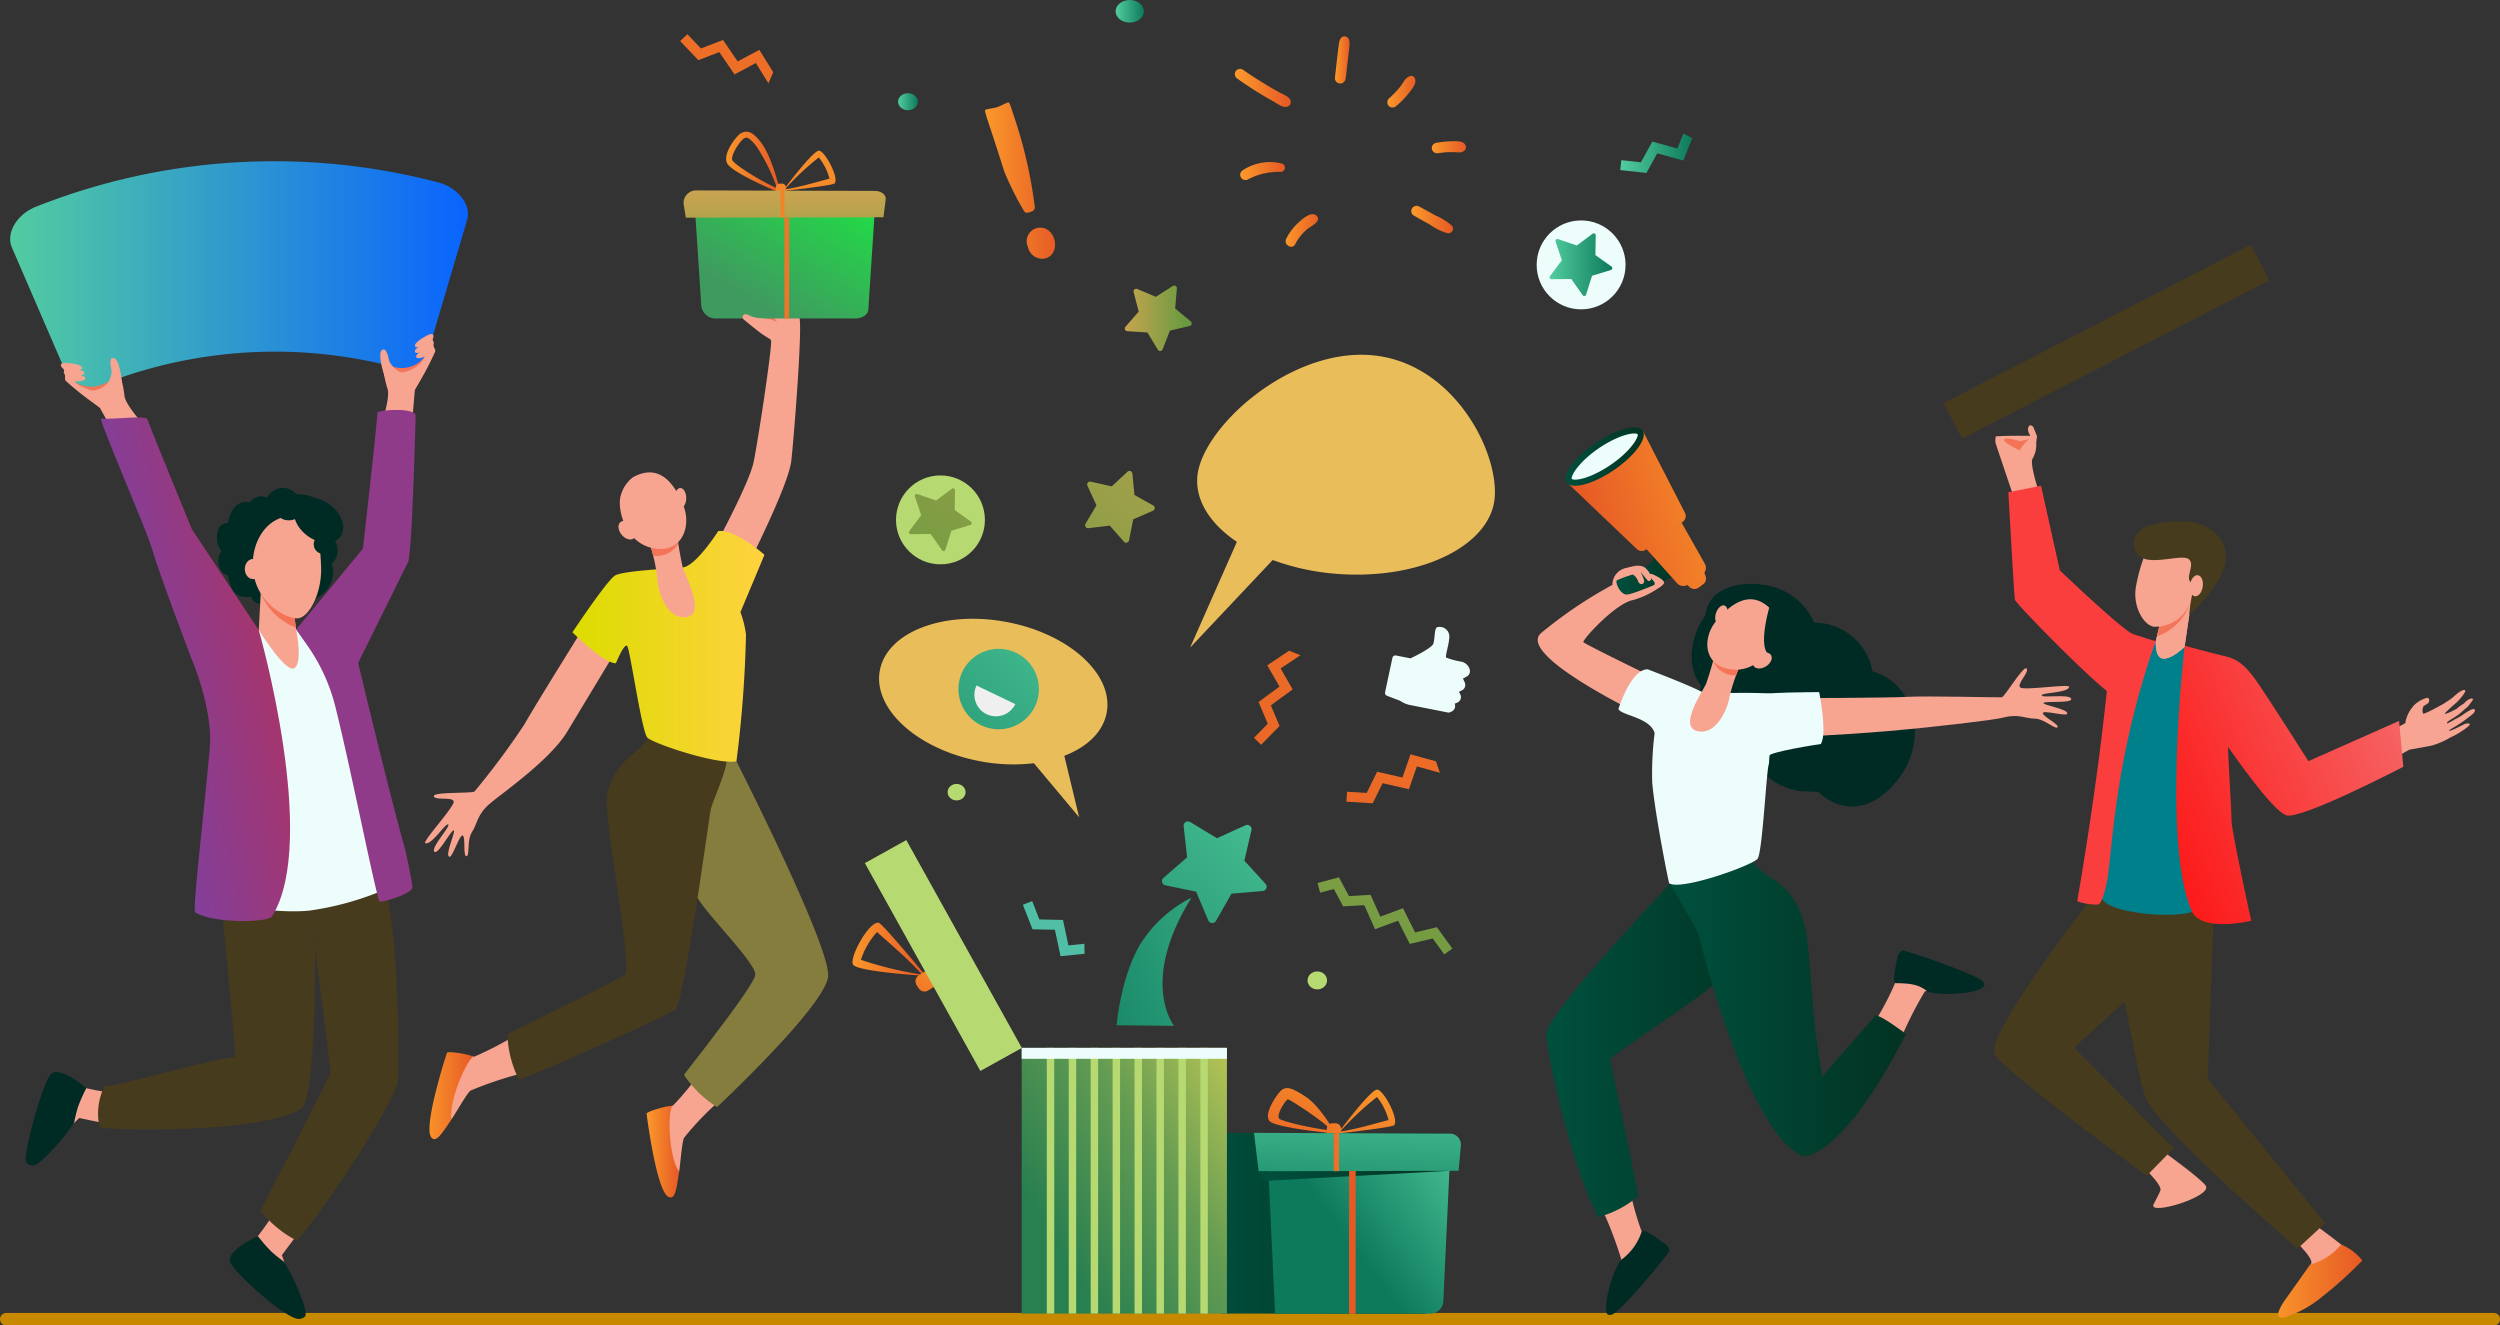 <svg xmlns="http://www.w3.org/2000/svg" xmlns:xlink="http://www.w3.org/1999/xlink" width="324.396" height="171.992" viewBox="0 0 324.396 171.992">
  <rect x="0" y="0" width="324.396" height="171.992" fill="#333333" stroke="none"/>
  <defs>
    <linearGradient id="linear-gradient" x1="2.996" y1="-0.889" x2="-0.707" y2="1.461" gradientUnits="objectBoundingBox">
      <stop offset="0" stop-color="#53cd9f"/>
      <stop offset="1" stop-color="#0d7a5c"/>
    </linearGradient>
    <linearGradient id="linear-gradient-2" x1="1.454" y1="-0.609" x2="-1.192" y2="2.35" xlink:href="#linear-gradient"/>
    <linearGradient id="linear-gradient-3" x1="2.406" y1="-2" x2="-1.989" y2="3.468" gradientUnits="objectBoundingBox">
      <stop offset="0" stop-color="#c7a44f"/>
      <stop offset="1" stop-color="#609a3f"/>
    </linearGradient>
    <linearGradient id="linear-gradient-4" x1="12.141" y1="-5.637" x2="-3.463" y2="2.502" gradientUnits="objectBoundingBox">
      <stop offset="0" stop-color="#fb9a2b"/>
      <stop offset="1" stop-color="#e65925"/>
    </linearGradient>
    <linearGradient id="linear-gradient-5" x1="6.183" y1="-10.884" x2="-1.57" y2="4.75" xlink:href="#linear-gradient-4"/>
    <linearGradient id="linear-gradient-6" x1="5.712" y1="-9.927" x2="-2.071" y2="5.671" xlink:href="#linear-gradient-4"/>
    <linearGradient id="linear-gradient-7" x1="2.246" y1="-3.418" x2="-0.024" y2="1.676" xlink:href="#linear-gradient-3"/>
    <linearGradient id="linear-gradient-8" x1="0" y1="0.5" x2="1" y2="0.5" xlink:href="#linear-gradient"/>
    <linearGradient id="linear-gradient-9" x1="1.001" y1="-0.048" x2="-0.387" y2="2.511" xlink:href="#linear-gradient-4"/>
    <linearGradient id="linear-gradient-10" x1="1.207" y1="-0.762" x2="0.011" y2="1.721" xlink:href="#linear-gradient-4"/>
    <linearGradient id="linear-gradient-11" x1="3.415" y1="-2.434" x2="-2.057" y2="3.074" xlink:href="#linear-gradient-4"/>
    <linearGradient id="linear-gradient-12" y1="0.5" x2="1" y2="0.5" gradientUnits="objectBoundingBox">
      <stop offset="0" stop-color="#00503e"/>
      <stop offset="1" stop-color="#023222"/>
    </linearGradient>
    <linearGradient id="linear-gradient-13" x1="1.149" y1="-0.002" x2="0.407" y2="0.535" xlink:href="#linear-gradient"/>
    <linearGradient id="linear-gradient-14" x1="1.004" y1="-1.377" x2="-0.062" y2="2.535" xlink:href="#linear-gradient"/>
    <linearGradient id="linear-gradient-16" x1="9.852" y1="-1.371" x2="-4.875" y2="1.575" xlink:href="#linear-gradient-4"/>
    <linearGradient id="linear-gradient-17" x1="13.578" y1="-0.37" x2="1.795" y2="0.414" xlink:href="#linear-gradient-4"/>
    <linearGradient id="linear-gradient-18" x1="1.134" y1="-0.001" x2="0.175" y2="0.757" gradientUnits="objectBoundingBox">
      <stop offset="0" stop-color="#c9cd55"/>
      <stop offset="0.507" stop-color="#659c52"/>
      <stop offset="1" stop-color="#287f50"/>
    </linearGradient>
    <linearGradient id="linear-gradient-19" x1="0" y1="0.5" x2="1" y2="0.5" xlink:href="#linear-gradient-4"/>
    <linearGradient id="linear-gradient-21" x1="1.187" y1="-0.641" x2="-0.673" y2="2.448" xlink:href="#linear-gradient-4"/>
    <linearGradient id="linear-gradient-22" x1="3.818" y1="-3.864" x2="-1.059" y2="2.401" xlink:href="#linear-gradient-3"/>
    <linearGradient id="linear-gradient-23" x1="0" y1="0.5" x2="1" y2="0.5" xlink:href="#linear-gradient"/>
    <linearGradient id="linear-gradient-24" x1="0" y1="0.5" x2="1" y2="0.5" xlink:href="#linear-gradient-3"/>
    <linearGradient id="linear-gradient-25" x1="0" y1="0.5" x2="1" y2="0.5" xlink:href="#linear-gradient-4"/>
    <linearGradient id="linear-gradient-28" y1="0.5" x2="1" y2="0.5" gradientUnits="objectBoundingBox">
      <stop offset="0" stop-color="#dcdc00"/>
      <stop offset="1" stop-color="#ffd240"/>
    </linearGradient>
    <linearGradient id="linear-gradient-29" x1="1.231" y1="-0.806" x2="-1.465" y2="5.402" xlink:href="#linear-gradient-4"/>
    <linearGradient id="linear-gradient-31" x1="5.122" y1="-5.311" x2="-8.696" y2="12.063" xlink:href="#linear-gradient-4"/>
    <linearGradient id="linear-gradient-32" x1="1.156" y1="-0.305" x2="0.22" y2="0.777" gradientUnits="objectBoundingBox">
      <stop offset="0" stop-color="#14f93a"/>
      <stop offset="1" stop-color="#3f9a60"/>
    </linearGradient>
    <linearGradient id="linear-gradient-33" x1="0.51" y1="0.164" x2="0.377" y2="4.791" xlink:href="#linear-gradient-3"/>
    <linearGradient id="linear-gradient-34" x1="14.333" y1="-2.957" x2="-22.856" y2="6.337" xlink:href="#linear-gradient-4"/>
    <linearGradient id="linear-gradient-35" x1="17.142" y1="-0.883" x2="-12.607" y2="1.589" xlink:href="#linear-gradient-4"/>
    <linearGradient id="linear-gradient-37" x1="1.863" y1="-0.981" x2="-1.581" y2="2.761" xlink:href="#linear-gradient"/>
    <linearGradient id="linear-gradient-40" x1="0" y1="0.5" x2="1" y2="0.5" xlink:href="#linear-gradient-12"/>
    <linearGradient id="linear-gradient-41" x1="4.288" y1="-0.641" x2="-3.881" y2="1.947" xlink:href="#linear-gradient-4"/>
    <linearGradient id="linear-gradient-43" x1="1.998" y1="0.141" x2="-0.801" y2="0.869" xlink:href="#linear-gradient-4"/>
    <linearGradient id="linear-gradient-44" x1="1.521" y1="0.261" x2="0.085" y2="0.647" xlink:href="#linear-gradient-4"/>
    <linearGradient id="linear-gradient-45" x1="0" y1="0.5" x2="1" y2="0.5" xlink:href="#linear-gradient-12"/>
    <linearGradient id="linear-gradient-48" x1="1.053" y1="0.075" x2="-0.374" y2="0.763" gradientUnits="objectBoundingBox">
      <stop offset="0" stop-color="#f56d6d"/>
      <stop offset="1" stop-color="red"/>
    </linearGradient>
    <linearGradient id="linear-gradient-52" x1="0" y1="0.5" x2="1" y2="0.5" xlink:href="#linear-gradient-4"/>
    <linearGradient id="linear-gradient-53" x1="0" y1="0.5" x2="1" y2="0.5" xlink:href="#linear-gradient-4"/>
    <linearGradient id="linear-gradient-54" x1="0" y1="0.5" x2="1" y2="0.5" xlink:href="#linear-gradient-4"/>
    <linearGradient id="linear-gradient-55" x1="0" y1="0.5" x2="1" y2="0.5" xlink:href="#linear-gradient-4"/>
    <linearGradient id="linear-gradient-57" x1="0" y1="0.5" x2="1" y2="0.5" xlink:href="#linear-gradient-4"/>
    <linearGradient id="linear-gradient-59" x1="0" y1="0.5" x2="1" y2="0.5" xlink:href="#linear-gradient-4"/>
    <linearGradient id="linear-gradient-60" x1="0" y1="0.5" x2="1" y2="0.5" xlink:href="#linear-gradient"/>
    <linearGradient id="linear-gradient-62" x1="1.496" y1="0.002" x2="0.254" y2="0.591" gradientUnits="objectBoundingBox">
      <stop offset="0" stop-color="#df2525"/>
      <stop offset="1" stop-color="#823f9a"/>
    </linearGradient>
    <linearGradient id="linear-gradient-63" y1="0.5" x2="1" y2="0.5" gradientUnits="objectBoundingBox">
      <stop offset="0" stop-color="#53cd9f"/>
      <stop offset="1" stop-color="#0963ff"/>
    </linearGradient>
  </defs>
  <g id="Layer_1" transform="translate(-111.975 -81.15)">
    <g id="Group_326" data-name="Group 326" transform="translate(111.975 81.15)">
      <path id="Path_1346" data-name="Path 1346" d="M1060.594,836.037a16.53,16.53,0,0,0-6.786,6.285c-2.425,4.3-2.922,10.26-2.922,10.26l7.459.076S1053.785,847,1060.594,836.037Z" transform="translate(-905.998 -719.547)" fill="url(#linear-gradient)"/>
      <g id="Group_288" data-name="Group 288" transform="translate(0 170.368)">
        <path id="Path_1347" data-name="Path 1347" d="M436.371,1185.991a.785.785,0,0,0-.756-.812H112.892a.818.818,0,1,0,0,1.624H435.615a.785.785,0,0,0,.756-.812Z" transform="translate(-111.975 -1185.179)" fill="#c68900"/>
      </g>
      <path id="Path_1348" data-name="Path 1348" d="M1095.045,784.7l-1.584-3.745-3.983-.818a.559.559,0,0,1-.254-.969l3.072-2.664-.452-4.041a.559.559,0,0,1,.844-.541l3.482,2.1,3.7-1.679a.559.559,0,0,1,.775.635l-.92,3.961,2.741,3a.559.559,0,0,1-.365.933l-4.051.349-2.009,3.535A.559.559,0,0,1,1095.045,784.7Z" transform="translate(-938.258 -665.258)" fill="url(#linear-gradient-2)"/>
      <path id="Path_1349" data-name="Path 1349" d="M1024.452,484l1.42-2.4-1.171-2.53a.383.383,0,0,1,.431-.535l2.721.609,2.044-1.9a.383.383,0,0,1,.642.245l.261,2.776,2.435,1.359a.383.383,0,0,1-.035.686l-2.559,1.106-.54,2.735a.383.383,0,0,1-.663.179l-1.843-2.092-2.768.332A.383.383,0,0,1,1024.452,484Z" transform="translate(-883.597 -416.035)" fill="url(#linear-gradient-3)"/>
      <path id="Path_1350" data-name="Path 1350" d="M1170.958,628.284l-2.844,1.9,1.591,2.761-2.719,1.993,1.194,2.826-1.79,1.825.923.906,2.4-2.44-1.131-2.678,2.827-2.073-1.563-2.715,2.577-1.719Z" transform="translate(-1003.678 -543.853)" fill="url(#linear-gradient-4)"/>
      <path id="Path_1351" data-name="Path 1351" d="M1255.765,716.356l-3.3-.908-1.046,3.009-3.285-.751-1.356,2.752-2.551-.16-.08,1.291,3.412.214,1.284-2.608,3.418.782,1.029-2.96,2.987.823Z" transform="translate(-1069.439 -617.567)" fill="url(#linear-gradient-5)"/>
      <path id="Path_1352" data-name="Path 1352" d="M695.923,114.851l-1.8-2.9-2.811,1.5-1.9-2.782-2.863,1.1-1.765-1.849-.936.894,2.361,2.472,2.713-1.045,1.981,2.894,2.764-1.476,1.636,2.631Z" transform="translate(-595.592 -105.481)" fill="url(#linear-gradient-6)"/>
      <path id="Path_1353" data-name="Path 1353" d="M1222.67,818.864l1.3,2.43,2.805-.157,1.267,2.827,2.938-1.09,1.572,3.135,2.829-.669,2.006,2.768-1.048.759-1.5-2.07-2.984.706-1.512-3.013-2.987,1.107-1.4-3.12-2.741.153-1.207-2.252-1.779.477-.335-1.25Z" transform="translate(-1048.931 -705.024)" fill="url(#linear-gradient-7)"/>
      <path id="Path_1354" data-name="Path 1354" d="M980.071,844.427l-2.072.21-.707-3.3-3.067-.066-.932-2.38-1.205.472,1.247,3.183,2.906.063.736,3.429,3.117-.316Z" transform="translate(-839.36 -721.964)" fill="#50bfa5"/>
      <path id="Path_1355" data-name="Path 1355" d="M1482.586,193.528l-.775,1.932-3.248-.9-1.481,2.686-2.542-.279-.14,1.286,3.4.373,1.4-2.545,3.378.94,1.167-2.908Z" transform="translate(-1264.158 -176.186)" fill="url(#linear-gradient-8)"/>
      <g id="Group_291" data-name="Group 291" transform="translate(153.93 141.182)">
        <g id="Group_289" data-name="Group 289" transform="translate(19.795 0.204)">
          <path id="Path_1356" data-name="Path 1356" d="M1242.681,997.375c-.958.189-4.788,5.32-4.788,5.32l-.135.355s6.928-.77,7.179-1.066C1245.615,1001.183,1243.468,997.22,1242.681,997.375Zm-4.739,5.429a37.476,37.476,0,0,1,4.767-4.476,7.855,7.855,0,0,1,1.5,3C1243.417,1001.489,1239.964,1002.56,1237.942,1002.8Z" transform="translate(-1237.758 -997.37)" fill="url(#linear-gradient-9)"/>
        </g>
        <g id="Group_290" data-name="Group 290" transform="translate(10.587)">
          <path id="Path_1357" data-name="Path 1357" d="M1182.939,997.135c-1.885-1.23-2.4-1.22-2.951-.909s-2.574,3.217-1.669,4.123,8.085,1.552,8.085,1.552l.162-.439S1184.823,998.363,1182.939,997.135Zm-3.373,2.893c-.419-.417.624-2.157,1.1-2.527.121-.068,4.951,3.005,5.625,4.055C1183.594,1001.264,1179.956,1000.375,1179.566,1000.028Z" transform="translate(-1178.089 -996.05)" fill="url(#linear-gradient-10)"/>
        </g>
        <path id="Path_1358" data-name="Path 1358" d="M1228.367,1028.332h.4a.725.725,0,0,0,.725-.725v-1.188a.725.725,0,0,0-.725-.725h-.4a.725.725,0,0,0-.725.725v1.188A.724.724,0,0,0,1228.367,1028.332Z" transform="translate(-1209.408 -1021.119)" fill="url(#linear-gradient-11)"/>
        <path id="Path_1359" data-name="Path 1359" d="M1143.757,1033.781l-32.845-.1a1.426,1.426,0,0,0-1.413,1.64l.508,3.352,1.646,0,.992,16.866a1.707,1.707,0,0,0,1.7,1.607h26.215l1.09-18.536,1.551,0Z" transform="translate(-1109.483 -1027.876)" fill="url(#linear-gradient-12)"/>
        <path id="Path_1360" data-name="Path 1360" d="M1198.36,1059.6h-20.122l-1.077-23.014h23.908l-1,21.414A1.7,1.7,0,0,1,1198.36,1059.6Z" transform="translate(-1166.716 -1030.328)" fill="url(#linear-gradient-13)"/>
        <path id="Path_1361" data-name="Path 1361" d="M1193,1038.662l-25.954.069-.593-4.993,25.425.1a1.425,1.425,0,0,1,1.414,1.552Z" transform="translate(-1157.662 -1027.921)" fill="url(#linear-gradient-14)"/>
        <path id="Path_1362" data-name="Path 1362" d="M1170.29,1065.719l24.755-.07-23.97,1.309Z" transform="translate(-1160.906 -1054.91)" fill="url(#linear-gradient-12)"/>
        <rect id="Rectangle_154" data-name="Rectangle 154" width="0.689" height="4.932" transform="translate(19.124 5.855)" fill="url(#linear-gradient-16)"/>
        <rect id="Rectangle_155" data-name="Rectangle 155" width="0.861" height="18.54" transform="translate(21.121 10.763)" fill="url(#linear-gradient-17)"/>
      </g>
      <g id="Group_295" data-name="Group 295" transform="translate(110.62 109.006)">
        <rect id="Rectangle_156" data-name="Rectangle 156" width="26.632" height="34.48" transform="translate(21.951 26.962)" fill="url(#linear-gradient-18)"/>
        <rect id="Rectangle_157" data-name="Rectangle 157" width="0.964" height="34.48" transform="translate(25.212 26.962)" fill="#b7d972"/>
        <rect id="Rectangle_158" data-name="Rectangle 158" width="0.964" height="34.48" transform="translate(28.059 26.962)" fill="#b7d972"/>
        <rect id="Rectangle_159" data-name="Rectangle 159" width="0.964" height="34.48" transform="translate(30.906 26.962)" fill="#b7d972"/>
        <rect id="Rectangle_160" data-name="Rectangle 160" width="0.964" height="34.48" transform="translate(33.753 26.962)" fill="#b7d972"/>
        <rect id="Rectangle_161" data-name="Rectangle 161" width="0.964" height="34.48" transform="translate(36.598 26.962)" fill="#b7d972"/>
        <rect id="Rectangle_162" data-name="Rectangle 162" width="0.964" height="34.48" transform="translate(39.446 26.962)" fill="#b7d972"/>
        <rect id="Rectangle_163" data-name="Rectangle 163" width="0.964" height="34.48" transform="translate(42.293 26.962)" fill="#b7d972"/>
        <rect id="Rectangle_164" data-name="Rectangle 164" width="0.964" height="34.48" transform="translate(45.14 26.962)" fill="#b7d972"/>
        <rect id="Rectangle_165" data-name="Rectangle 165" width="26.63" height="1.422" transform="translate(21.952 26.961)" fill="#edfdfc"/>
        <g id="Group_294" data-name="Group 294" transform="translate(0 0)">
          <g id="Group_292" data-name="Group 292" transform="translate(0 10.715)">
            <path id="Path_1363" data-name="Path 1363" d="M828.937,862.475c.851.871,8.816,1.367,8.816,1.367l.463-.1s-5.529-6.7-6.009-6.762C830.91,856.816,828.238,861.759,828.937,862.475Zm8.9,1.242a46.706,46.706,0,0,1-7.922-1.92,9.788,9.788,0,0,1,2.1-3.613C832.727,858.9,836.2,861.774,837.834,863.716Z" transform="translate(-828.822 -856.974)" fill="url(#linear-gradient-19)"/>
          </g>
          <g id="Group_293" data-name="Group 293" transform="translate(7.358 18.436)">
            <path id="Path_1364" data-name="Path 1364" d="M876.506,913.873c0,2.8.366,3.338,1.065,3.7s5.112.492,5.44-1.07-3.895-9.494-3.895-9.494l-.568.131S876.5,911.068,876.506,913.873Zm5.321,1.545c-.15.722-2.676.821-3.386.577-.154-.08-.242-7.216.394-8.634C880.369,910.372,881.922,914.775,881.827,915.418Z" transform="translate(-876.506 -907.008)" fill="url(#linear-gradient-19)"/>
          </g>
          <path id="Path_1365" data-name="Path 1365" d="M884.974,896.049l-.276-.421a.9.9,0,0,0-1.251-.262l-1.24.81a.9.9,0,0,0-.262,1.251l.275.421a.9.9,0,0,0,1.251.262l1.24-.81A.9.9,0,0,0,884.974,896.049Z" transform="translate(-873.624 -878.602)" fill="url(#linear-gradient-21)"/>
          <rect id="Rectangle_166" data-name="Rectangle 166" width="30.857" height="6.153" transform="translate(16.592 29.961) rotate(-119.064)" fill="#b7d972"/>
        </g>
      </g>
      <g id="Group_296" data-name="Group 296" transform="translate(116.264 61.691)">
        <circle id="Ellipse_84" data-name="Ellipse 84" cx="5.768" cy="5.768" r="5.768" fill="#b7d972"/>
        <path id="Path_1366" data-name="Path 1366" d="M884.185,496.52l-2.454.754-.77,2.449a.25.25,0,0,1-.443.069l-1.476-2.1-2.567.025a.25.25,0,0,1-.2-.4l1.542-2.053L877,492.829a.25.25,0,0,1,.318-.316l2.429.832,2.063-1.529a.25.25,0,0,1,.4.2l-.041,2.567,2.092,1.489A.25.25,0,0,1,884.185,496.52Z" transform="translate(-874.55 -490.093)" fill="url(#linear-gradient-22)"/>
      </g>
      <g id="Group_297" data-name="Group 297" transform="translate(199.394 28.604)">
        <circle id="Ellipse_85" data-name="Ellipse 85" cx="5.768" cy="5.768" r="5.768" fill="#edfdfc"/>
        <path id="Path_1367" data-name="Path 1367" d="M1422.9,282.107l-2.454.754-.77,2.449a.25.25,0,0,1-.443.069l-1.476-2.1-2.567.025a.25.25,0,0,1-.2-.4l1.542-2.053-.817-2.434a.25.25,0,0,1,.318-.316l2.429.832,2.063-1.529a.25.25,0,0,1,.4.205l-.041,2.567,2.091,1.489A.25.25,0,0,1,1422.9,282.107Z" transform="translate(-1413.262 -275.68)" fill="url(#linear-gradient-23)"/>
      </g>
      <path id="Path_1368" data-name="Path 1368" d="M1060.728,327.356l1.352,2.245a.342.342,0,0,0,.612-.051l.96-2.439,2.553-.591a.342.342,0,0,0,.141-.6l-2.023-1.667.226-2.611a.342.342,0,0,0-.525-.318l-2.21,1.409-2.413-1.022a.343.343,0,0,0-.465.4l.657,2.537-1.718,1.979a.342.342,0,0,0,.238.566Z" transform="translate(-911.837 -284.217)" fill="url(#linear-gradient-24)"/>
      <g id="Group_301" data-name="Group 301" transform="translate(55.154 17.087)">
        <path id="Path_1369" data-name="Path 1369" d="M674.427,981.493a33.585,33.585,0,0,1-3.634,4.482c-.11.1-.848.341-.966.446-1.034,3.272.3,6.052,1.723,8.239.237-1.773.406-4.2.678-4.5a35.791,35.791,0,0,1,4.91-5.044C675.559,984.233,675.371,983.028,674.427,981.493Z" transform="translate(-638.586 -859.644)" fill="#f7a491"/>
        <path id="Path_1370" data-name="Path 1370" d="M659.064,1010.89c-1.169.071-3.384.8-3.371,1.034.016.278,1.268,9.925,2.793,10.774.917.511,1.086-.991,1.421-3.178C658.48,1017.334,658.412,1011.449,659.064,1010.89Z" transform="translate(-626.943 -884.505)" fill="url(#linear-gradient-25)"/>
        <path id="Path_1371" data-name="Path 1371" d="M498.737,952.271a44.141,44.141,0,0,1-5.171,2.668c-.144.047-.913-.052-1.064-.008-2.329,2.52-2.309,5.6-1.949,8.188.969-1.5,2.154-3.624,2.528-3.779a47.381,47.381,0,0,1,6.531-2.191C498.561,955.674,498.938,954.062,498.737,952.271Z" transform="translate(-487.136 -834.932)" fill="#f7a491"/>
        <path id="Path_1372" data-name="Path 1372" d="M718,370.44s3.7-6.958,4.245-9.45,2.443-15.041,2.283-15.849-3.157-2.753-2.787-3.439,3.225-.688,3.878-.629a5.914,5.914,0,0,1,2.53.9c.563.464-.632,15.5-.989,18.74s-5.778,13.845-5.778,13.845Z" transform="translate(-679.632 -318.03)" fill="#f7a491"/>
        <path id="Path_1373" data-name="Path 1373" d="M491.134,596.671s-7.537,12.068-8.852,14.439a99.674,99.674,0,0,1-6.468,8.7c-.248.292-5.435.028-5.286.629s2.531.008,2.576.713-4.1,5.19-3.685,5.371c.777.338,2.641-2.648,2.975-2.422s-2.232,2.939-1.814,3.517,2.191-2.793,2.523-2.753-1.247,3.392-.522,3.426c.394.018,1.333-3.015,1.707-2.747s.014,2.7.47,2.673.031-2.074.731-3.157.652-2.223,2.263-3.621,7.853-5.662,10.115-9.428,7.283-12.075,7.283-12.075Z" transform="translate(-469.388 -534.206)" fill="#f7a491"/>
        <path id="Path_1374" data-name="Path 1374" d="M655.275,713l-13.088,4.216s7.2,12.243,8.622,14.683,7.553,8.466,7.561,10.042c.006,1.116-5.77,8.514-9.252,13.028a14.221,14.221,0,0,0,4.3,4.179c5.8-5.5,14.258-14.165,14.413-17.007C668.057,737.993,655.275,713,655.275,713Z" transform="translate(-615.522 -632.584)" fill="#847d3d"/>
        <path id="Path_1375" data-name="Path 1375" d="M478.824,966.5c-1.088-.434-3.393-.715-3.481-.5-.1.258-3.078,9.52-2.06,10.938.612.852,1.4-.434,2.639-2.27C475.563,972.081,478.1,966.563,478.824,966.5Z" transform="translate(-472.503 -846.48)" fill="url(#linear-gradient-19)"/>
        <path id="Path_1376" data-name="Path 1376" d="M565.038,705.386c.167-.806,1.245-3.174,1.8-5.06a10.34,10.34,0,0,0,.248-4.814h0l-9.627-.448-.369.716a5.8,5.8,0,0,1-1.651,1.977c-1.442,1.09-3.971,3.482-3.895,6.81.107,4.646,3.412,21.672,2.313,22.309-1.983,1.149-10.26,5.176-15.2,7.653a13.875,13.875,0,0,0,1.511,5.914c3.913-1.5,17.682-7.593,20.242-9.087C561.569,730.682,564.755,706.756,565.038,705.386Z" transform="translate(-527.969 -617.415)" fill="#473b1e"/>
        <path id="Path_1377" data-name="Path 1377" d="M551.074,374.961c.764,2.017-.444,3.521-1.284,5.508-.564,1.334.679,3.451,2.085,4.427,3.56,2.471,4.4,2.535,4.138,5.89-.62,8.083,9.043,4.637,10.6,4.38s2.728-.187,3.47-.7c2.238-1.549,4.339-6.2,3.945-10.119s-5.06-2.572-6.127-4.371,2.158-4.04-.59-7.044c-7.893-8.629-16.132-2.841-16.426.458A3.5,3.5,0,0,0,551.074,374.961Z" transform="translate(-537.266 -341.168)" fill="url(#linear-gradient-19)"/>
        <path id="Path_1378" data-name="Path 1378" d="M615.128,538.134s2.686-6.381,3.116-7.442c0,0-3.751-3.341-5.99-3.08,0,0-2.9,4.558-4.612,4.722s-7.727.421-8.782,1.048-5.53,7.368-5.53,7.368,4.021,4.029,5.639,4.02c0,0,1.1-2.721,1.475-2.225s1.862,11.067,2.613,11.872c.695.745,9.12,3.588,11.553,3.065a154.023,154.023,0,0,0,1.239-16.441A12.9,12.9,0,0,0,615.128,538.134Z" transform="translate(-574.205 -475.791)" fill="url(#linear-gradient-28)"/>
        <path id="Path_1379" data-name="Path 1379" d="M658.552,527.7a24.729,24.729,0,0,1,.956,4.413c.007,1.276,1.023,5.284,3.7,5.022s-.027-5.227-.407-6.439a47.587,47.587,0,0,1-.835-5.036Z" transform="translate(-629.361 -474.149)" fill="#f7a491"/>
        <path id="Path_1380" data-name="Path 1380" d="M662.219,527.572c-.15-1.044-.254-1.916-.254-1.916l-3.412,2.04s.194.641.408,1.462A3.147,3.147,0,0,0,662.219,527.572Z" transform="translate(-629.362 -474.149)" fill="#f47458"/>
        <path id="Path_1381" data-name="Path 1381" d="M634.858,479.025a4.465,4.465,0,0,0-1.636,2.622c-.333,1.713.684,5.939,4.359,6.6s4.87-2.888,3.861-5.465S638.488,477.015,634.858,479.025Z" transform="translate(-607.89 -434.179)" fill="#f7a491"/>
        <ellipse id="Ellipse_86" data-name="Ellipse 86" cx="0.759" cy="1.303" rx="0.759" ry="1.303" transform="translate(32.368 46.24) rotate(-0.298)" fill="#f7a491"/>
        <ellipse id="Ellipse_87" data-name="Ellipse 87" cx="0.924" cy="1.367" rx="0.924" ry="1.367" transform="translate(24.638 51.258) rotate(-39.836)" fill="#f7a491"/>
        <path id="Path_1382" data-name="Path 1382" d="M755.464,345.461a1.618,1.618,0,0,0-.223.166l-.41.371h0a3.233,3.233,0,0,1,1.588.459S756.3,345.978,755.464,345.461Z" transform="translate(-710.783 -321.761)" fill="#f47257"/>
        <g id="Group_300" data-name="Group 300" transform="translate(33.543)">
          <g id="Group_298" data-name="Group 298" transform="translate(12.989 2.464)">
            <path id="Path_1383" data-name="Path 1383" d="M775.466,207.85c-.883.174-4.411,4.9-4.411,4.9l-.124.327s6.383-.71,6.614-.983C778.169,211.359,776.192,207.707,775.466,207.85Zm-4.366,5a34.535,34.535,0,0,1,4.392-4.124,7.234,7.234,0,0,1,1.385,2.761C776.144,211.639,772.962,212.626,771.1,212.851Z" transform="translate(-770.931 -207.846)" fill="url(#linear-gradient-29)"/>
          </g>
          <g id="Group_299" data-name="Group 299" transform="translate(5.523)">
            <path id="Path_1384" data-name="Path 1384" d="M727.148,193.378c-1.376-1.865-2.111-1.55-2.631-1.325s-2.458,2.639-1.854,3.9,6.568,3.732,6.568,3.732l.215-.464S728.524,195.243,727.148,193.378Zm-3.782,2.23c-.3-.628.982-2.514,1.486-2.85a.9.9,0,0,1,.323-.1c.111,0,.536.085,1.344,1.18a24.006,24.006,0,0,1,2.639,5.387C726.757,198.162,723.654,196.14,723.366,195.608Z" transform="translate(-722.547 -191.881)" fill="url(#linear-gradient-19)"/>
          </g>
          <path id="Path_1385" data-name="Path 1385" d="M764.818,237.4h.286a.514.514,0,0,0,.514-.514v-.842a.514.514,0,0,0-.514-.514h-.286a.514.514,0,0,0-.514.514v.842A.514.514,0,0,0,764.818,237.4Z" transform="translate(-752.337 -228.796)" fill="url(#linear-gradient-31)"/>
          <path id="Path_1386" data-name="Path 1386" d="M716.4,259.557H698.257a1.86,1.86,0,0,1-1.856-1.739l-.951-14.57h23.622l-.991,15.175C718.039,259.058,717.3,259.557,716.4,259.557Z" transform="translate(-694.108 -235.321)" fill="url(#linear-gradient-32)"/>
          <path id="Path_1387" data-name="Path 1387" d="M712.7,244.753l-25.644.049-.273-1.649a1.621,1.621,0,0,1,1.6-1.885l23.205.064c.825,0,1.47.51,1.4,1.1Z" transform="translate(-686.758 -233.647)" fill="url(#linear-gradient-33)"/>
          <rect id="Rectangle_167" data-name="Rectangle 167" width="0.488" height="3.495" transform="translate(12.597 7.643)" fill="url(#linear-gradient-34)"/>
          <rect id="Rectangle_168" data-name="Rectangle 168" width="0.61" height="13.138" transform="translate(13.091 11.122)" fill="url(#linear-gradient-35)"/>
        </g>
        <path id="Path_1388" data-name="Path 1388" d="M739.494,346.776l-.231-.917a5.327,5.327,0,0,1-1.659-.263l-.639-.278a.394.394,0,0,0-.523.213h0a.394.394,0,0,0,.12.458s1.727,1.423,2.335,1.855c.3.214,1.247.792,1.247.792l.552-1.032Z" transform="translate(-695.208 -321.612)" fill="#f7a491"/>
      </g>
      <ellipse id="Ellipse_88" data-name="Ellipse 88" cx="1.168" cy="1.071" rx="1.168" ry="1.071" transform="translate(122.958 101.72)" fill="#b7d972"/>
      <ellipse id="Ellipse_89" data-name="Ellipse 89" cx="1.266" cy="1.168" rx="1.266" ry="1.168" transform="translate(169.665 126.049)" fill="#b7d972"/>
      <path id="Path_1389" data-name="Path 1389" d="M875.547,390.013l-1.466-1.416a10.493,10.493,0,0,1-2.374.37,2.122,2.122,0,0,1-1.706-.813l-.04-.058c-.365-.533-.086-1.012.616-1.033a7.452,7.452,0,0,0,2.13-.346c.976-.328,1.294-.88.649-1.479-.616-.569-1.551-.744-3.2-.691-2.354.081-4.345-.241-5.907-1.693-1.435-1.318-1.6-2.717-.248-3.659l-1.62-1.429,1.561-.574,1.518,1.326a8.338,8.338,0,0,1,1.716-.332,2.417,2.417,0,0,1,1.887.82h0c.409.524.182.995-.5,1.037a6.123,6.123,0,0,0-1.658.323c-1.059.378-.933.921-.469,1.341.545.5,1.466.607,3.406.594,2.711-.056,4.456.495,5.951,1.845,1.461,1.334,1.578,2.831-.122,3.786l1.595,1.522Z" transform="translate(-746.579 -331.508)" fill="url(#linear-gradient-8)"/>
      <g id="Group_303" data-name="Group 303" transform="translate(114.068 80.29)">
        <path id="Path_1390" data-name="Path 1390" d="M867.668,601.862c8.129,1.514,13.964,6.788,13.034,11.782-.465,2.5-2.533,4.45-5.5,5.59l1.928,7.976-5.877-7.016a22.807,22.807,0,0,1-6.952-.25c-8.128-1.514-13.964-6.789-13.034-11.782S859.54,600.349,867.668,601.862Z" transform="translate(-851.169 -601.453)" fill="#eabd5b"/>
        <g id="Group_302" data-name="Group 302" transform="translate(10.3 3.903)">
          <path id="Path_1391" data-name="Path 1391" d="M927.84,634.223a5.217,5.217,0,1,1-2.444-6.963A5.216,5.216,0,0,1,927.84,634.223Z" transform="translate(-917.919 -626.744)" fill="url(#linear-gradient-37)"/>
          <path id="Path_1392" data-name="Path 1392" d="M931.611,657.567a2.789,2.789,0,1,0,5.029,2.416Z" transform="translate(-929.265 -652.811)" fill="#efefef"/>
        </g>
      </g>
      <g id="Group_304" data-name="Group 304" transform="translate(154.426 46.034)">
        <path id="Path_1393" data-name="Path 1393" d="M1135.918,379.494c-10.661-.685-21.889,9.668-22.289,15.9-.2,3.117,1.779,6.079,5.141,8.346l-6.07,13.723,10.716-11.37a30.824,30.824,0,0,0,8.79,1.83c10.661.685,19.627-3.815,20.028-10.05S1146.578,380.179,1135.918,379.494Z" transform="translate(-1112.7 -379.462)" fill="#eabd5b"/>
      </g>
      <g id="Group_305" data-name="Group 305" transform="translate(167.23 52.645)">
        <path id="Path_1394" data-name="Path 1394" d="M1203.436,427.394c-.69,2.878-2.87,3.944-4.859,3.467-2.095-.5-3.37-2.464-2.751-5.045.588-2.455,2.537-3.957,4.886-3.394C1203.082,422.991,1204,425.045,1203.436,427.394Zm-5.2-1.089c-.345,1.439-.106,2.592.825,2.816.91.218,1.577-.607,1.948-2.151.335-1.4.212-2.567-.782-2.806C1199.275,423.936,1198.567,424.93,1198.237,426.305Zm.015,9.388,10.106-11.025a.779.779,0,0,1,.756-.231h0a.779.779,0,0,1,.392,1.285l-10.119,11.014a.772.772,0,0,1-.747.228h0A.771.771,0,0,1,1198.252,435.693Zm13.719-.212c-.69,2.878-2.87,3.944-4.859,3.467-2.074-.5-3.349-2.458-2.751-5.045.588-2.455,2.537-3.957,4.886-3.394C1211.616,431.078,1212.532,433.132,1211.971,435.481Zm-5.179-1.084c-.366,1.434-.128,2.587.8,2.81.91.218,1.577-.606,1.948-2.151.335-1.4.234-2.562-.761-2.8C1207.809,432.022,1207.122,433.021,1206.792,434.4Z" transform="translate(-1195.669 -422.305)" fill="url(#linear-gradient-19)"/>
      </g>
      <g id="Group_306" data-name="Group 306" transform="translate(179.718 81.352)">
        <path id="Path_1395" data-name="Path 1395" d="M1278.024,612.036l1.883.372s2.752-1.286,2.962-1.905.113-2.048.516-2.137a1.245,1.245,0,0,1,1.517.893c.224.688-.555,2.852-.367,3.049a9.966,9.966,0,0,0,1.982.534,1.42,1.42,0,0,1,1.074,1.021v0a.782.782,0,0,1-.381.894l-.5.266.233.517a.782.782,0,0,1-.371,1.023l-.386.185.169.311a.781.781,0,0,1-.374,1.088l-.339.146.026.092a.781.781,0,0,1-.456.937l-.338.135-5.014-.991a3.459,3.459,0,0,1-1.309-.557l-1.7-.646a.4.4,0,0,1-.246-.46l.952-4.455A.4.4,0,0,1,1278.024,612.036Z" transform="translate(-1276.598 -608.333)" fill="#edfdfc"/>
      </g>
      <path id="Path_1396" data-name="Path 1396" d="M459.068,358.79a3.19,3.19,0,0,0,.513-1.025,1.085,1.085,0,0,0,0-.494,2.416,2.416,0,0,0,.446-.566,1.375,1.375,0,0,0-.238-.817c-.329-.513-1.565-1.429-2.025-1.3s.574,1.73.574,1.73-.806-.483-.994.065S459.068,358.79,459.068,358.79Z" transform="translate(-404.034 -312.384)" fill="#f7a491"/>
      <path id="Path_1397" data-name="Path 1397" d="M432.323,367.432l.8-1.326s1.506-.8,1.212-1.3c-.49-.825-2.665.83-2.665.83A3.467,3.467,0,0,0,432.323,367.432Z" transform="translate(-382.331 -320.839)" fill="#f7a491"/>
      <g id="Group_309" data-name="Group 309" transform="translate(199.533 55.457)">
        <g id="Group_307" data-name="Group 307" transform="translate(0 18.157)">
          <path id="Path_1398" data-name="Path 1398" d="M1557.906,583.46a7.731,7.731,0,0,0-7.581-6.336,8.127,8.127,0,0,0-4.4-4.325c-3.788-1.476-9.291-.762-9.736,3.449-1.91,2.57-2.532,6.584-.513,9.1-1.337,3.654,1.65,7.876,6.218,8.474a8.308,8.308,0,0,0,7.046,5.207,18.122,18.122,0,0,1,2.032.1c-.223-.079,4.278,4.653,9.4-.688C1565.608,592.985,1563.585,585.044,1557.906,583.46Z" transform="translate(-1514.459 -569.95)" fill="#002a24"/>
          <path id="Path_1399" data-name="Path 1399" d="M1423.464,574.155s-12.48-6.022-12.541-6.266c-.089-.356,4.216-5.072,6.469-5.458a10.944,10.944,0,0,0,3.846-1.98s-2.3-2.653-4.492-2.215a2.211,2.211,0,0,0-2.048,2.231,57.29,57.29,0,0,0-9.29,6.275c-3.239,2.948,13.967,11.063,13.967,11.063Z" transform="translate(-1405.003 -558.187)" fill="#f7a491"/>
          <path id="Path_1400" data-name="Path 1400" d="M1461.232,1079.11a36.369,36.369,0,0,0,1.568,5.72c.06.144.632.668.7.815-.307,3.517-2.548,5.606-4.653,7.1.457-1.774,1.473-3.809,1.342-4.2a50.344,50.344,0,0,0-2.755-7.1C1459.183,1081.243,1459.807,1080.178,1461.232,1079.11Z" transform="translate(-1449.341 -998.724)" fill="#f7a491"/>
          <path id="Path_1401" data-name="Path 1401" d="M1430.527,807.935l10.931,8.3s-5.412,5.207-7.443,7.142-13.4,9.351-13.582,9.793c-.131.329,1.008,4.491,3.621,17.817a13.363,13.363,0,0,1-5.207,2.721c-3.789-7.232-6.755-22.07-6.755-23.745C1412.093,827.236,1430.527,807.935,1430.527,807.935Z" transform="translate(-1410.999 -769.395)" fill="url(#linear-gradient-12)"/>
          <path id="Path_1402" data-name="Path 1402" d="M1690.622,891.84a49.879,49.879,0,0,0-3.633,7.445c-1.322-.832-2.121-1.824-3.6-2.384a37.045,37.045,0,0,0,3.624-6.708c.443-2.291.963-2.628.963-2.628s7.68,2.6,8.191,3.326S1692.057,890.441,1690.622,891.84Z" transform="translate(-1640.432 -836.737)" fill="#f7a491"/>
          <path id="Path_1403" data-name="Path 1403" d="M1704.931,884.632c-.6,0,.052-2.691.188-3.311a1.16,1.16,0,0,1,.658-.932c.273-.067,8.807,2.82,10.249,3.857a1.716,1.716,0,0,1,.3.342c.79,1.474-6.246,1.754-7.259,1.11C1708.167,885.125,1707.612,884.625,1704.931,884.632Z" transform="translate(-1658.438 -830.667)" fill="#002a24"/>
          <path id="Path_1404" data-name="Path 1404" d="M1516.42,803.777s10.3-4.057,10.435-3.625c1.067,3.435,4.842,2.327,6.812,8.378.825,2.534,1.018,9.224,1.575,14.184.382,3.409.916,6.141.916,6.141s2.385-2.808,6.874-7.866c.348-.392,3.972,2.336,3.972,2.336-7.149,14.176-12.411,16.3-13.5,15.8-7.388-3.39-13.434-28.777-13.423-28.775C1519.236,808.71,1516.42,803.777,1516.42,803.777Z" transform="translate(-1499.227 -762.786)" fill="url(#linear-gradient-40)"/>
          <path id="Path_1405" data-name="Path 1405" d="M1619.44,646.926s12.3-.016,14.93-.168c2.383-.138,11.834.1,12.2.06s2.813-4.18,3.218-3.736-1.359,2.052-.813,2.469,6.412-.517,6.334-.083c-.146.811-3.568.708-3.564,1.1s3.582-.22,3.824.431-3.442.265-3.589.555,3.417.821,3.052,1.426c-.2.328-3.158-.549-3.144-.1s2.174,1.466,1.91,1.823-1.695-1.095-2.948-1.112-2.151-.672-4.151-.123c-.988.271-8.528,1.193-14.9,1.737-6.532.558-11.886.736-11.886.736Z" transform="translate(-1586.349 -629.954)" fill="#f7a491"/>
          <path id="Path_1406" data-name="Path 1406" d="M1477.258,658.616a42.135,42.135,0,0,1,.314-6.388c-.6-2.051-4.239-2.261-4.7-3.121,0,0,1.605-5.189,3.8-5.16,0,0,5.145,1.955,6.876,2.857a4.318,4.318,0,0,0,.871.26c1.671-.012,7.51-.189,8.6.136l-.617,9.023c-.314.517-.826,11.445-1.471,12.3s-9.915,4.188-11.472,3.185C1479.4,671.667,1477.588,662.608,1477.258,658.616Z" transform="translate(-1462.402 -630.712)" fill="#edfdfc"/>
          <path id="Path_1407" data-name="Path 1407" d="M1583.71,663.656c1.077-.514,8.945-.5,8.945-.5s1.089,5.427.209,6.732c0,0-6.969,1.037-6.771,1.609Z" transform="translate(-1556.133 -646.96)" fill="#edfdfc"/>
          <path id="Path_1408" data-name="Path 1408" d="M1539.633,627.358a24.056,24.056,0,0,0-1.41,4.159c-.147,1.232-1.571,4.993-4.126,4.444s.6-5.047,1.1-6.176a46.285,46.285,0,0,0,1.362-4.774Z" transform="translate(-1513.341 -614.699)" fill="#f7a491"/>
          <path id="Path_1409" data-name="Path 1409" d="M1552.52,626.835c.26-.992.456-1.824.456-1.824l3.072,2.347s-.258.6-.555,1.368A3.061,3.061,0,0,1,1552.52,626.835Z" transform="translate(-1529.756 -614.699)" fill="#f47458"/>
          <path id="Path_1410" data-name="Path 1410" d="M1555.962,586.468a4.342,4.342,0,0,1,.712,2.92c-.214,1.684-2.44,5.277-6.037,4.773s-3.619-4.15-1.9-6.223S1553.221,583.506,1555.962,586.468Z" transform="translate(-1525.618 -580.923)" fill="#f7a491"/>
          <ellipse id="Ellipse_90" data-name="Ellipse 90" cx="0.738" cy="1.268" rx="0.738" ry="1.268" transform="translate(24.132 7.595) rotate(-161.464)" fill="#f7a491"/>
          <path id="Path_1411" data-name="Path 1411" d="M1467.007,1116.156c.221-.553,2.445,1.211,2.97,1.568a1.161,1.161,0,0,1,.62.958c-.038.271-5.7,7.243-7.354,8.206a.949.949,0,0,1-.582.056c-.92-.354.577-6.059,1.784-7.186A7.315,7.315,0,0,0,1467.007,1116.156Z" transform="translate(-1453.521 -1029.963)" fill="#002a24"/>
          <path id="Path_1412" data-name="Path 1412" d="M1595.991,591.784s-1.334,4.524-.3,5.912-.391,3.021-.391,3.021,3.22-3.833,2.762-5.733A6.651,6.651,0,0,0,1595.991,591.784Z" transform="translate(-1565.932 -586.6)" fill="#002a24"/>
          <ellipse id="Ellipse_91" data-name="Ellipse 91" cx="0.898" cy="1.329" rx="0.898" ry="1.329" transform="translate(28.491 13.557) rotate(-121.923)" fill="#f7a491"/>
        </g>
        <g id="Group_308" data-name="Group 308" transform="translate(3.62)">
          <path id="Path_1413" data-name="Path 1413" d="M1531.6,561.362l.239.655a.922.922,0,0,1-.317,1.056l-.581.431a.922.922,0,0,1-1.2-.087l-.51-.508Z" transform="translate(-1513.678 -542.716)" fill="url(#linear-gradient-41)"/>
          <path id="Path_1414" data-name="Path 1414" d="M1479.273,548.808l-.958-.26-.661.354s-4.289,1.909-5.138,1.912-1.5-1.544-1.3-1.835a15.558,15.558,0,0,1,2.986-.994l1.727-1.562.1-1.132Z" transform="translate(-1464.587 -529.125)" fill="url(#linear-gradient-12)"/>
          <path id="Path_1415" data-name="Path 1415" d="M1500.611,520.405l3.03,5.359a1.1,1.1,0,0,1-.332,1.442l-1.829,1.262a1.1,1.1,0,0,1-1.438-.17l-4.035-4.5Z" transform="translate(-1485.583 -508.079)" fill="url(#linear-gradient-43)"/>
          <path id="Path_1416" data-name="Path 1416" d="M1446.064,455.2l-4.8,3.621a.917.917,0,0,1-1.185-.068l-8.809-8.4,9.586-6.943,5.467,10.639A.919.919,0,0,1,1446.064,455.2Z" transform="translate(-1430.84 -442.966)" fill="url(#linear-gradient-44)"/>
          <path id="Path_1417" data-name="Path 1417" d="M1432.343,442.567c-2.722,1.855-4.4,4.141-3.737,5.107s3.4.245,6.12-1.61,4.4-4.141,3.738-5.107S1435.065,440.712,1432.343,442.567Z" transform="translate(-1428.463 -440.528)" fill="url(#linear-gradient-45)"/>
          <path id="Path_1418" data-name="Path 1418" d="M1433.694,451.62c.77.182,2.743-.412,4.883-1.87,2.679-1.826,3.686-3.635,3.527-4.007h0a.444.444,0,0,0-.133-.049c-.77-.182-2.743.412-4.883,1.87-2.679,1.826-3.686,3.635-3.527,4.007h0A.434.434,0,0,0,1433.694,451.62Z" transform="translate(-1432.761 -444.87)" fill="#edfdfc"/>
        </g>
        <path id="Path_1419" data-name="Path 1419" d="M1476.04,557.432l1.136.426a1.739,1.739,0,0,1,.912.973c.169.644.987.495.76-.18a6.685,6.685,0,0,0-.46-1.084,12.963,12.963,0,0,0,1.021,1.276c.537.056.618-.736-.3-1.636S1476.04,557.432,1476.04,557.432Z" transform="translate(-1465.078 -538.907)" fill="#f7a491"/>
        <path id="Path_1420" data-name="Path 1420" d="M1499.383,563.709s1.947.8,1.558,1.282-1.558,1.022-1.591.763.763-.617.243-1.152C1499.45,564.452,1498.735,563.709,1499.383,563.709Z" transform="translate(-1484.593 -544.7)" fill="#f7a491"/>
      </g>
      <g id="Group_312" data-name="Group 312" transform="translate(246.516 19.506)">
        <g id="Group_310" data-name="Group 310" transform="translate(12.229 37.039)">
          <path id="Path_1421" data-name="Path 1421" d="M1919.936,1050.54s4.536,3.27,5.251,4.246c1.029,1.405-7.685,4.034-6.734,2.388.219-.378.846-1.652.874-1.777.146-.67-1.7-2.474-1.7-2.474Z" transform="translate(-1897.731 -957.494)" fill="#f7a491"/>
          <path id="Path_1422" data-name="Path 1422" d="M1901.851,1072.875l3.081-4.353a8.394,8.394,0,0,0,3.9-2.668,7.217,7.217,0,0,1,2.866,2.145,50.243,50.243,0,0,1-5.24,4.724,14.552,14.552,0,0,1-4.487,2.548C1899.365,1076.152,1901.851,1072.875,1901.851,1072.875Z" transform="translate(-1883.487 -970.446)" fill="url(#linear-gradient-25)"/>
          <path id="Path_1423" data-name="Path 1423" d="M2055.745,661.725s-.558.493-.755.643c-.232.176-.963.652-.963.652s-2.648,1.506-2.737,1.307a1.311,1.311,0,0,1,.045-.92c.131-.15.512-.305.643-.456a.486.486,0,0,0,.007-.622c-.168-.168-1.073.327-1.073.327a3.378,3.378,0,0,0-1.039.9,4.372,4.372,0,0,0-.882,2.018,41.183,41.183,0,0,1-3.881,1.94s-11.1,4.616-11.7,4.868h-.008a3.223,3.223,0,0,0,.335,1.443c.266,1.586.738,1.691,1.1,3.221,1.7-.861,13.491-7.356,14.689-8.032,0,0,1.8-.307,2.917-.536a10.016,10.016,0,0,0,2.408-1.052,10.558,10.558,0,0,0,2.153-1.3c.951-.737-.277-.46-.277-.46s-2,1.06-2.051.892c-.04-.13,1.084-.646,2.145-1.451.273-.207.541-.412.787-.6.644-.5.531-1.025-.223-.605a8.415,8.415,0,0,0-.989.63,6.965,6.965,0,0,1-.96.538,9.109,9.109,0,0,1-.993.548c0-.04-.158-.053.125-.281.34-.275,1.188-.7,1.657-1.145.266-.25.854-.741.854-.741a7.368,7.368,0,0,0,.717-.961c-.2-.324-.885.153-1.2.539a5.658,5.658,0,0,0-.931.679s-1.456.813-1.569.614a19.153,19.153,0,0,1,1.52-1.4c.679-.665,1.259-1.443,1.151-1.592C2056.575,661.064,2055.745,661.725,2055.745,661.725Z" transform="translate(-1995.63 -628.285)" fill="#f8a492"/>
          <path id="Path_1424" data-name="Path 1424" d="M1817.861,828.379l-.718,3.549L1799.1,848.334l12.912,13.067-3.487,3.563s-19.07-14-19.757-15.838c-1.058-2.825,13.67-21.54,13.67-21.54Z" transform="translate(-1788.718 -768.946)" fill="#473b1e"/>
          <path id="Path_1425" data-name="Path 1425" d="M2046.818,1111.73s4.536,3.27,5.251,4.246c1.029,1.405-7.685,4.034-6.734,2.388.219-.378.846-1.652.873-1.777.146-.67-1.7-2.474-1.7-2.474Z" transform="translate(-2005.033 -1009.242)" fill="#f7a491"/>
          <path id="Path_1426" data-name="Path 1426" d="M2028.7,1134.609l3.081-4.353a7.845,7.845,0,0,0,4.021-2.589,6.631,6.631,0,0,1,2.742,2.066,50.262,50.262,0,0,1-5.239,4.724,14.551,14.551,0,0,1-4.487,2.548C2026.215,1137.885,2028.7,1134.609,2028.7,1134.609Z" transform="translate(-1990.763 -1022.72)" fill="url(#linear-gradient-19)"/>
          <path id="Path_1427" data-name="Path 1427" d="M1896.587,835.686l-.81,22.388,15.252,18.7-3.576,3.3s-17.705-15.2-19.649-19.429c-1.206-2.626-5.263-26.358-5.263-26.358Z" transform="translate(-1868.062 -774.609)" fill="#473b1e"/>
          <path id="Path_1428" data-name="Path 1428" d="M1878.786,652.766c1.467-3.311,1.3-27.048,7.007-32.608,2.009.339,3.442.529,3.777.618.3,2.445.626,11.418.827,19.642.134,5.478,0,11.224.671,14.253C1891.486,656.548,1877.446,655.791,1878.786,652.766Z" transform="translate(-1864.811 -593.527)" fill="#00808a"/>
          <path id="Path_1429" data-name="Path 1429" d="M1947.709,625.343c1.6.365,2.783.622,4.884,3.726,2.011,2.971,6.477,10.021,6.477,10.021l11.762-5.224.55,5.957s-13.307,6.917-15.184,6.294-7.156-8.339-7.546-8.86c-.092-.122.443,8.241.443,9.577s2.551,12.97,2.551,12.97-6.473,1.593-7.736-1.3c-3.873-8.873-.9-34.393-.9-34.393S1946.555,625.08,1947.709,625.343Z" transform="translate(-1918.278 -596.869)" fill="url(#linear-gradient-48)"/>
          <path id="Path_1430" data-name="Path 1430" d="M1794.586,450.629a3.525,3.525,0,0,0,.516-2.131l.107-.867c-.21-.055-4.172-.092-5.348.033a2.148,2.148,0,0,0-.017.9c.3.935,2.352,7,2.352,7l3.358-.378S1794.335,451.591,1794.586,450.629Z" transform="translate(-1789.635 -447.58)" fill="#f7a491"/>
          <path id="Path_1431" data-name="Path 1431" d="M1818.547,511.119s-2.318,6.6-4.225,5.645-12.624-11.875-12.729-12.4-.848-13.937-.848-13.937l4.239-.845,2.438,10.981s7.842,7.5,9.431,8.236A2.943,2.943,0,0,1,1818.547,511.119Z" transform="translate(-1798.889 -483.098)" fill="#fa3e3e"/>
          <path id="Path_1432" data-name="Path 1432" d="M1861.259,649.269a7.19,7.19,0,0,1-2.611-.434s2.443-13.772,3.864-27.429c.561-5.395,1.082-7.606,3.308-7.216.644.112,2.387.777,3.02.884-5.593,15.825-5.612,28.005-6.4,31.538C1862.039,648.383,1861.691,649.28,1861.259,649.269Z" transform="translate(-1847.857 -588.442)" fill="#fa3e3e"/>
          <path id="Path_1433" data-name="Path 1433" d="M1925.273,584.928l-.586,2.391s-.134,2.081.833,2.268c1.165.226,2.9-1.518,2.9-1.518l1-6.742Z" transform="translate(-1903.7 -560.688)" fill="#f7a491"/>
          <path id="Path_1434" data-name="Path 1434" d="M1925.273,584.928l-.586,2.391s-.134,2.081.833,2.268c1.165.226,2.9-1.518,2.9-1.518l1-6.742Z" transform="translate(-1903.7 -560.688)" fill="#f7a491"/>
          <path id="Path_1435" data-name="Path 1435" d="M1930.254,581.528l-4.136,3.57-.438,1.786A6.926,6.926,0,0,0,1930.254,581.528Z" transform="translate(-1904.545 -560.858)" fill="#f47458"/>
          <path id="Path_1436" data-name="Path 1436" d="M1910.7,541.327a2.443,2.443,0,0,0-2.252,1.689,21.261,21.261,0,0,0-.9,3.462c-.437,2.593,1.039,4.966,2.324,5.156a4.861,4.861,0,0,0,5.022-4.335c.29-1.575.672-3.64-.623-4.725A5.818,5.818,0,0,0,1910.7,541.327Z" transform="translate(-1889.142 -526.86)" fill="#f7a491"/>
          <path id="Path_1437" data-name="Path 1437" d="M1913.519,531.675s4.529-4.036,4.727-7.19-2.714-4.842-5.2-4.93a16.9,16.9,0,0,0-3.047.157c-2.495.315-4.112,1.42-3.543,3.465.764,2.744,5.942.429,7,1.281.874.7-.543,2.394.306,3.039.8.606.391.4.127,1.554A20.385,20.385,0,0,0,1913.519,531.675Z" transform="translate(-1888.187 -508.438)" fill="#473b1e"/>
          <path id="Path_1438" data-name="Path 1438" d="M1954.982,566.274c-.113.755-.574,1.313-1.032,1.246s-.738-.735-.625-1.49.574-1.313,1.032-1.246S1955.094,565.518,1954.982,566.274Z" transform="translate(-1927.903 -546.693)" fill="#f7a491"/>
          <path id="Path_1439" data-name="Path 1439" d="M1800.383,449.953a4.685,4.685,0,0,0-1.225,1.487s-2.054-.962-2.039-1.356c.02-.522,2.081.168,2.081.168Z" transform="translate(-1795.822 -449.533)" fill="#f47458"/>
        </g>
        <g id="Group_311" data-name="Group 311">
          <path id="Path_1440" data-name="Path 1440" d="M1756.008,229.692l-33.367,17.18a3.657,3.657,0,0,1-4.925-1.577l-7.841-15.229a3.657,3.657,0,0,1,1.577-4.925l33.367-17.181a3.657,3.657,0,0,1,4.925,1.577l7.841,15.229A3.657,3.657,0,0,1,1756.008,229.692Z" transform="translate(-1709.468 -207.554)" fill="url(#linear-gradient-19)"/>
          <rect id="Rectangle_169" data-name="Rectangle 169" width="44.844" height="5.196" transform="matrix(-0.889, 0.458, -0.458, -0.889, 47.931, 16.875)" fill="#473b1e"/>
        </g>
        <path id="Path_1441" data-name="Path 1441" d="M1817.932,439.029l.481,1.182-1.1.571s.281-.56.179-.714C1816.94,439.228,1817.407,438.4,1817.932,439.029Z" transform="translate(-1800.612 -403.123)" fill="#f7a491"/>
      </g>
      <g id="Group_313" data-name="Group 313" transform="translate(127.821 13.29)">
        <path id="Path_1442" data-name="Path 1442" d="M948.18,187.495a1.884,1.884,0,0,1-2.319-1.444,1.767,1.767,0,0,1,2.467-2.3C949.675,184.57,949.82,186.966,948.18,187.495Zm-1.455-6.778q.122.555-.516.76c-.47.152-.7.2-.932-.217a40.433,40.433,0,0,1-2.5-5.025c-2.3-7.3-2.688-7.933-2.416-8.021.406-.131,1.066-.192,1.488-.328s1.006-.477,1.413-.608c.219-.071.324.45.839,1.975A59.459,59.459,0,0,1,946.725,180.717Z" transform="translate(-940.287 -167.271)" fill="url(#linear-gradient-19)"/>
      </g>
      <g id="Group_322" data-name="Group 322" transform="translate(160.225 4.724)">
        <path id="Path_1443" data-name="Path 1443" d="M1216.055,173.9a4.706,4.706,0,0,1,4.033.105,3.643,3.643,0,0,1,1.649,4.969c-1.024,2.089-4.067,3.663-9.875,3.48-3.7-4.479-4.322-7.849-3.3-9.938a3.643,3.643,0,0,1,4.938-1.74A4.7,4.7,0,0,1,1216.055,173.9Z" transform="translate(-1199.195 -161.341)" fill="url(#linear-gradient-19)"/>
        <g id="Group_314" data-name="Group 314" transform="translate(0 4.207)">
          <path id="Path_1444" data-name="Path 1444" d="M1150.612,140.3a48.577,48.577,0,0,0,4.688,2.963c.488.271,1.255.885,1.826.654a.588.588,0,0,0,.4-.7c-.135-.605-.958-.854-1.45-1.127-1.5-.833-3.157-1.846-4.772-2.967a.689.689,0,0,0-.934.245.7.7,0,0,0,.245.934Z" transform="translate(-1150.275 -139.024)" fill="url(#linear-gradient-52)"/>
        </g>
        <g id="Group_315" data-name="Group 315" transform="translate(22.891 21.975)">
          <path id="Path_1445" data-name="Path 1445" d="M1298.946,255.43c.711.41,1.429.807,2.146,1.207a7.522,7.522,0,0,0,2.209,1.081.591.591,0,0,0,.57-.98,7.43,7.43,0,0,0-2.076-1.3c-.719-.4-1.435-.8-2.16-1.183a.683.683,0,0,0-.689,1.179Z" transform="translate(-1298.612 -254.163)" fill="url(#linear-gradient-53)"/>
        </g>
        <g id="Group_316" data-name="Group 316" transform="translate(0.699 16.264)">
          <path id="Path_1446" data-name="Path 1446" d="M1155.822,219.446a8.539,8.539,0,0,1,4.256-.971.552.552,0,0,0,.146-1.079,6.35,6.35,0,0,0-5.088.876.68.68,0,0,0,.686,1.174Z" transform="translate(-1154.807 -217.158)" fill="url(#linear-gradient-54)"/>
        </g>
        <g id="Group_317" data-name="Group 317" transform="translate(6.593 23.07)">
          <path id="Path_1447" data-name="Path 1447" d="M1194.261,265.141a6.036,6.036,0,0,1,1.561-1.953c.4-.329,1.915-1.029,1.2-1.721-.676-.651-1.831.412-2.328.856a7.129,7.129,0,0,0-1.614,2.126c-.392.786.781,1.48,1.183.692Z" transform="translate(-1192.999 -261.261)" fill="url(#linear-gradient-55)"/>
        </g>
        <g id="Group_318" data-name="Group 318" transform="translate(16.366 24.803)">
          <path id="Path_1448" data-name="Path 1448" d="M1256.414,273.53l.709,1.535c.235.511.381,1.143.965,1.33a.6.6,0,0,0,.724-.411c.209-.518-.265-1.159-.483-1.624l-.717-1.53a.7.7,0,0,0-.949-.249.71.71,0,0,0-.249.949Z" transform="translate(-1256.331 -272.491)" fill="url(#linear-gradient-53)"/>
        </g>
        <g id="Group_319" data-name="Group 319" transform="translate(12.986)">
          <path id="Path_1449" data-name="Path 1449" d="M1235.836,117.176c.529-4.509.569-4.511.43-4.984a.6.6,0,0,0-1.092-.143c-.254.45-.2.38-.743,5.126a.707.707,0,0,0,.7.7.718.718,0,0,0,.7-.7Z" transform="translate(-1234.428 -111.762)" fill="url(#linear-gradient-57)"/>
        </g>
        <g id="Group_320" data-name="Group 320" transform="translate(19.79 5.124)">
          <path id="Path_1450" data-name="Path 1450" d="M1279.677,148.877a10.413,10.413,0,0,0,1.565-1.591c.432-.545,1.167-1.322.845-2.051a.517.517,0,0,0-.462-.265c-.7.06-1.053.935-1.453,1.435a12.343,12.343,0,0,1-1.455,1.51.686.686,0,0,0,0,.961.694.694,0,0,0,.961,0Z" transform="translate(-1278.52 -144.97)" fill="url(#linear-gradient-19)"/>
        </g>
        <g id="Group_321" data-name="Group 321" transform="translate(25.568 13.594)">
          <path id="Path_1451" data-name="Path 1451" d="M1320.223,201.058a.6.6,0,0,0,0-.837c-.384-.472-1.3-.356-1.851-.344a11.911,11.911,0,0,0-1.909.21.692.692,0,0,0-.479.843.7.7,0,0,0,.843.479C1319.227,201.051,1319.574,201.6,1320.223,201.058Z" transform="translate(-1315.962 -199.856)" fill="url(#linear-gradient-59)"/>
        </g>
      </g>
      <ellipse id="Ellipse_92" data-name="Ellipse 92" cx="1.283" cy="1.1" rx="1.283" ry="1.1" transform="translate(116.532 12.099)" fill="url(#linear-gradient-60)"/>
      <ellipse id="Ellipse_93" data-name="Ellipse 93" cx="1.833" cy="1.466" rx="1.833" ry="1.466" transform="translate(144.762 0)" fill="url(#linear-gradient-8)"/>
      <g id="Group_325" data-name="Group 325" transform="translate(1.314 20.923)">
        <g id="Group_323" data-name="Group 323">
          <path id="Path_1452" data-name="Path 1452" d="M438.506,369.545a27.828,27.828,0,0,1-.955,3.614c-.222.511-1.2,2.479-1.2,2.479l-.455,5.352-4.007-.537s1.356-3.856.9-5.014a12.111,12.111,0,0,1-.563-3.3C432.3,370.508,438.506,369.545,438.506,369.545Z" transform="translate(-383.835 -345.964)" fill="#f7a491"/>
          <path id="Path_1453" data-name="Path 1453" d="M167.22,389.317a27.828,27.828,0,0,0,2.337,2.918c.41.377,2.1,1.781,2.1,1.781l2.584,4.708,3.446-2.114s-2.8-2.976-2.851-4.221a12.113,12.113,0,0,0-.823-3.246C173.283,387.684,167.22,389.317,167.22,389.317Z" transform="translate(-160.008 -362.025)" fill="#f7a491"/>
          <path id="Path_1454" data-name="Path 1454" d="M304.8,492.066a2.245,2.245,0,0,0-3.766.477,1.669,1.669,0,0,0-2.2.567s-2.337-.7-2.9,2.791c0,0-1.2-.227-1.361,1.2a3.536,3.536,0,0,0,.567,2.382s-.676.507-.369,1.821a1.626,1.626,0,0,0,1.186,1.288s.25,1.883,1.066,2.45a2.663,2.663,0,0,0,1.929.295,1.259,1.259,0,0,0,1.248.93c.953-.091,2.133-1,3.2-.59s3.834-.023,3.834-.023,3.109-1.384,2.178-4.56a2.323,2.323,0,0,0,.2-3.245s1.044-2.768-1.021-4.4A5.386,5.386,0,0,0,304.8,492.066Z" transform="translate(-267.681 -448.859)" fill="#002a24"/>
          <path id="Path_1455" data-name="Path 1455" d="M170.706,996.478a31.329,31.329,0,0,1-4.2-.7c-.6-.293-3.617,2.592-3.018,4.04.338.816,1.405.711,1.405.711l.863-.843,4.567.952Z" transform="translate(-156.79 -875.539)" fill="#f7a491"/>
          <path id="Path_1456" data-name="Path 1456" d="M329.921,1098.72a31.334,31.334,0,0,1-2.413,3.5c-.518.416.819,4.375,2.383,4.444.882.039,1.239-.972,1.239-.972l-.4-1.138,2.795-3.735Z" transform="translate(-295.466 -962.617)" fill="#f7a491"/>
          <path id="Path_1457" data-name="Path 1457" d="M308.89,1120.64a23.955,23.955,0,0,0,1.683,1.941,20.015,20.015,0,0,0,1.749,1.41s1.112,2.019,1.416,2.723c.677,1.568,1.437,3.315,1.327,4.193-.035.282-.668.58-1.2.418-2.2-.676-7.813-5.813-8.522-7.192C304.529,1122.543,308.89,1120.64,308.89,1120.64Z" transform="translate(-276.734 -981.154)" fill="#002a24"/>
          <path id="Path_1458" data-name="Path 1458" d="M346.6,807.218c-.2-.571-.4-1.1-.589-1.6-2.336.51-4.975,1.071-7.69,1.649l-.331,9.95c0-.768,2.041,15.87,2.041,15.87s-5.545,11.014-9.153,17.821a14.63,14.63,0,0,0,4.762,3.916c5.6-6.713,12.757-18.547,13.061-20.59C348.879,833.062,349.036,814.069,346.6,807.218Z" transform="translate(-298.413 -714.748)" fill="#473b1e"/>
          <path id="Path_1459" data-name="Path 1459" d="M210.209,819.132c.635,6.9,1.685,17.338,1.877,20.851-4.459.643-14.995,3.812-16.959,3.808a7.972,7.972,0,0,0-.639,5.348c.1.328,20.783.987,26.122-2.42,1.392-.889,1.822-10.415,1.843-20.462l.331-9.95C218.261,817.272,214.1,818.218,210.209,819.132Z" transform="translate(-182.874 -723.785)" fill="#473b1e"/>
          <path id="Path_1460" data-name="Path 1460" d="M309.179,605.591l-5.075.765s-3.825.06-4.847.069c-.088,0-4.07,19.422-5.038,26.73s-.218,8.6-.218,8.6,6.75,1.518,11.744,1.076a38.286,38.286,0,0,0,11.035-3.264s-4.583-14.109-5.463-18.495S309.179,605.591,309.179,605.591Z" transform="translate(-266.991 -545.585)" fill="#edfdfc"/>
          <path id="Path_1461" data-name="Path 1461" d="M376.452,426.506s-.445,17.992-.991,19.1c-.794,1.611-6.471,13.1-6.471,13.1s4.271,17.871,6.066,24.043c.181.621.981,4.636.981,5.027,0,.868-3.778,1.97-4.226,1.9-.4-.059-3.7-17.058-5.8-25.377a23.8,23.8,0,0,0-3.61-7.86l-1.463-2.079,8.674-10.5s1.878-16.612,1.878-17.65C371.486,425.941,375.907,425.485,376.452,426.506Z" transform="translate(-323.83 -393.6)" fill="#903b89"/>
          <path id="Path_1462" data-name="Path 1462" d="M217.432,459.789l-8.691-13.106s-5.64-13.769-5.779-14.277-4.57.072-5.972-.065c-.45-.044,5.9,14.454,6.575,16.871.792,2.855,5.034,14.025,5.034,14.025s2.931,6.688,2.474,11.856c-.759,8.583-2.265,20.952-1.9,21.322,2.276,1.433,9.438,1.382,9.991.492C225.272,487.073,217.432,459.789,217.432,459.789Z" transform="translate(-185.166 -398.948)" fill="url(#linear-gradient-62)"/>
          <path id="Path_1463" data-name="Path 1463" d="M334.075,569.361l.378,2.8s.846,4.039-.243,4.817-4.631-4.933-4.631-4.933l.374-7.1Z" transform="translate(-297.313 -511.212)" fill="#f7a491"/>
          <path id="Path_1464" data-name="Path 1464" d="M331.22,567.248a8.059,8.059,0,0,0,4.563,4.49l-.32-2.377-4.121-4.415Z" transform="translate(-298.701 -511.212)" fill="#f47458"/>
          <ellipse id="Ellipse_94" data-name="Ellipse 94" cx="1.374" cy="1.959" rx="1.374" ry="1.959" transform="translate(26.845 46.947)" fill="#002a24"/>
          <ellipse id="Ellipse_95" data-name="Ellipse 95" cx="1.672" cy="1.126" rx="1.672" ry="1.126" transform="translate(30.967 43.57)" fill="#002a24"/>
          <path id="Path_1465" data-name="Path 1465" d="M328.23,515.475a3.746,3.746,0,0,1,4.9,2.985,28.3,28.3,0,0,1,.3,3.6c.059,3.274-1.636,6.461-3.122,6.461s-5.6-2.12-5.745-6.768C324.478,518.88,325.911,516.273,328.23,515.475Z" transform="translate(-293.074 -469.204)" fill="#f7a491"/>
          <ellipse id="Ellipse_96" data-name="Ellipse 96" cx="1.069" cy="1.308" rx="1.069" ry="1.308" transform="translate(30.453 51.606)" fill="#f7a491"/>
          <path id="Path_1466" data-name="Path 1466" d="M363.875,500.546c1.536,1.217,2.074,3.065,1.2,4.129s-2.824.94-4.359-.277-2.074-3.065-1.2-4.129S362.339,499.329,363.875,500.546Z" transform="translate(-322.277 -455.904)" fill="#002a24"/>
          <ellipse id="Ellipse_97" data-name="Ellipse 97" cx="1.426" cy="0.957" rx="1.426" ry="0.957" transform="translate(34.731 44.682)" fill="#002a24"/>
          <ellipse id="Ellipse_98" data-name="Ellipse 98" cx="1.217" cy="1.231" rx="1.217" ry="1.231" transform="translate(39.391 48.477)" fill="#002a24"/>
          <path id="Path_1467" data-name="Path 1467" d="M141.491,984.725a23.944,23.944,0,0,0-1.047,2.346,20.032,20.032,0,0,0-.538,2.181s-1.358,1.862-1.868,2.435c-1.135,1.276-2.523,2.787-3.365,3.059-.27.087-1.038-.142-1.031-.738.028-2.3,2.234-9.789,3.184-11.016C137.922,981.578,141.491,984.725,141.491,984.725Z" transform="translate(-131.613 -864.439)" fill="#002a24"/>
          <path id="Path_1468" data-name="Path 1468" d="M172.986,400.7a4.546,4.546,0,0,0,2.322,1.375,3.128,3.128,0,0,0,2.383-1.131Z" transform="translate(-164.885 -372.309)" fill="#f47458"/>
          <path id="Path_1469" data-name="Path 1469" d="M436.355,381.925l.871,1.337s3.193.2,4.17-2.116Z" transform="translate(-387.612 -355.775)" fill="#f47458"/>
          <path id="Path_1470" data-name="Path 1470" d="M170.326,243.438a61.047,61.047,0,0,0-37.941,2.289,3.735,3.735,0,0,1-4.8-1.914l-6.858-15.859c-.82-1.842.567-4.314,3.155-5.334a83.854,83.854,0,0,1,52.115-3.145c2.692.7,4.366,2.99,3.774,4.916l-4.9,16.569A3.736,3.736,0,0,1,170.326,243.438Z" transform="translate(-120.487 -216.736)" fill="url(#linear-gradient-63)"/>
          <path id="Path_1471" data-name="Path 1471" d="M199.12,386.041a3.4,3.4,0,0,0,1.04-2.188c.008-.165-.444-1.644.125-1.744.945-.166,1.233,3.352,1.233,3.352A12.639,12.639,0,0,1,199.12,386.041Z" transform="translate(-186.986 -356.584)" fill="#f7a491"/>
          <path id="Path_1472" data-name="Path 1472" d="M164.871,388.684c.658.01,1.345-.091,1.4-.33s-.25-.38-.62-.443c.267-.039.459-.114.49-.233.069-.259-.26-.4-.645-.471.185-.036.312-.1.341-.191.176-.574-1.65-.7-1.65-.7s-1-.169-1.094.218a.757.757,0,0,0,.209.416.447.447,0,0,1,.182.553.279.279,0,0,0-.011.039.118.118,0,0,0,.054.112c.167.141.116.681.11.712a.54.54,0,0,0,.195.332,39.787,39.787,0,0,0,4.377,3.4c.672.244.115-1.787.115-1.787S165.035,389.267,164.871,388.684Z" transform="translate(-156.519 -360.115)" fill="#f7a491"/>
          <path id="Path_1473" data-name="Path 1473" d="M434.74,378.128a3.4,3.4,0,0,1-1.838-1.579c-.074-.148-.26-1.683-.821-1.544-.932.231.23,3.565.23,3.565A12.652,12.652,0,0,0,434.74,378.128Z" transform="translate(-383.692 -350.574)" fill="#f7a491"/>
          <path id="Path_1474" data-name="Path 1474" d="M457.677,364.852c-.6.275-1.267.462-1.414.266s.075-.449.387-.656c-.26.072-.465.081-.542-.014-.168-.209.077-.468.4-.691-.184.042-.325.037-.389-.037-.393-.454,1.224-1.31,1.224-1.31s.847-.56,1.089-.244a.758.758,0,0,1-.023.465c-.132.18.057.407.061.42a.567.567,0,0,1,.019.316c-.1.2.17.67.187.7a.54.54,0,0,1-.044.383,39.784,39.784,0,0,1-2.623,4.884c-.515.5-.829-1.588-.829-1.588S457.763,365.452,457.677,364.852Z" transform="translate(-403.531 -339.641)" fill="#f7a491"/>
        </g>
      </g>
    </g>
  </g>
</svg>
